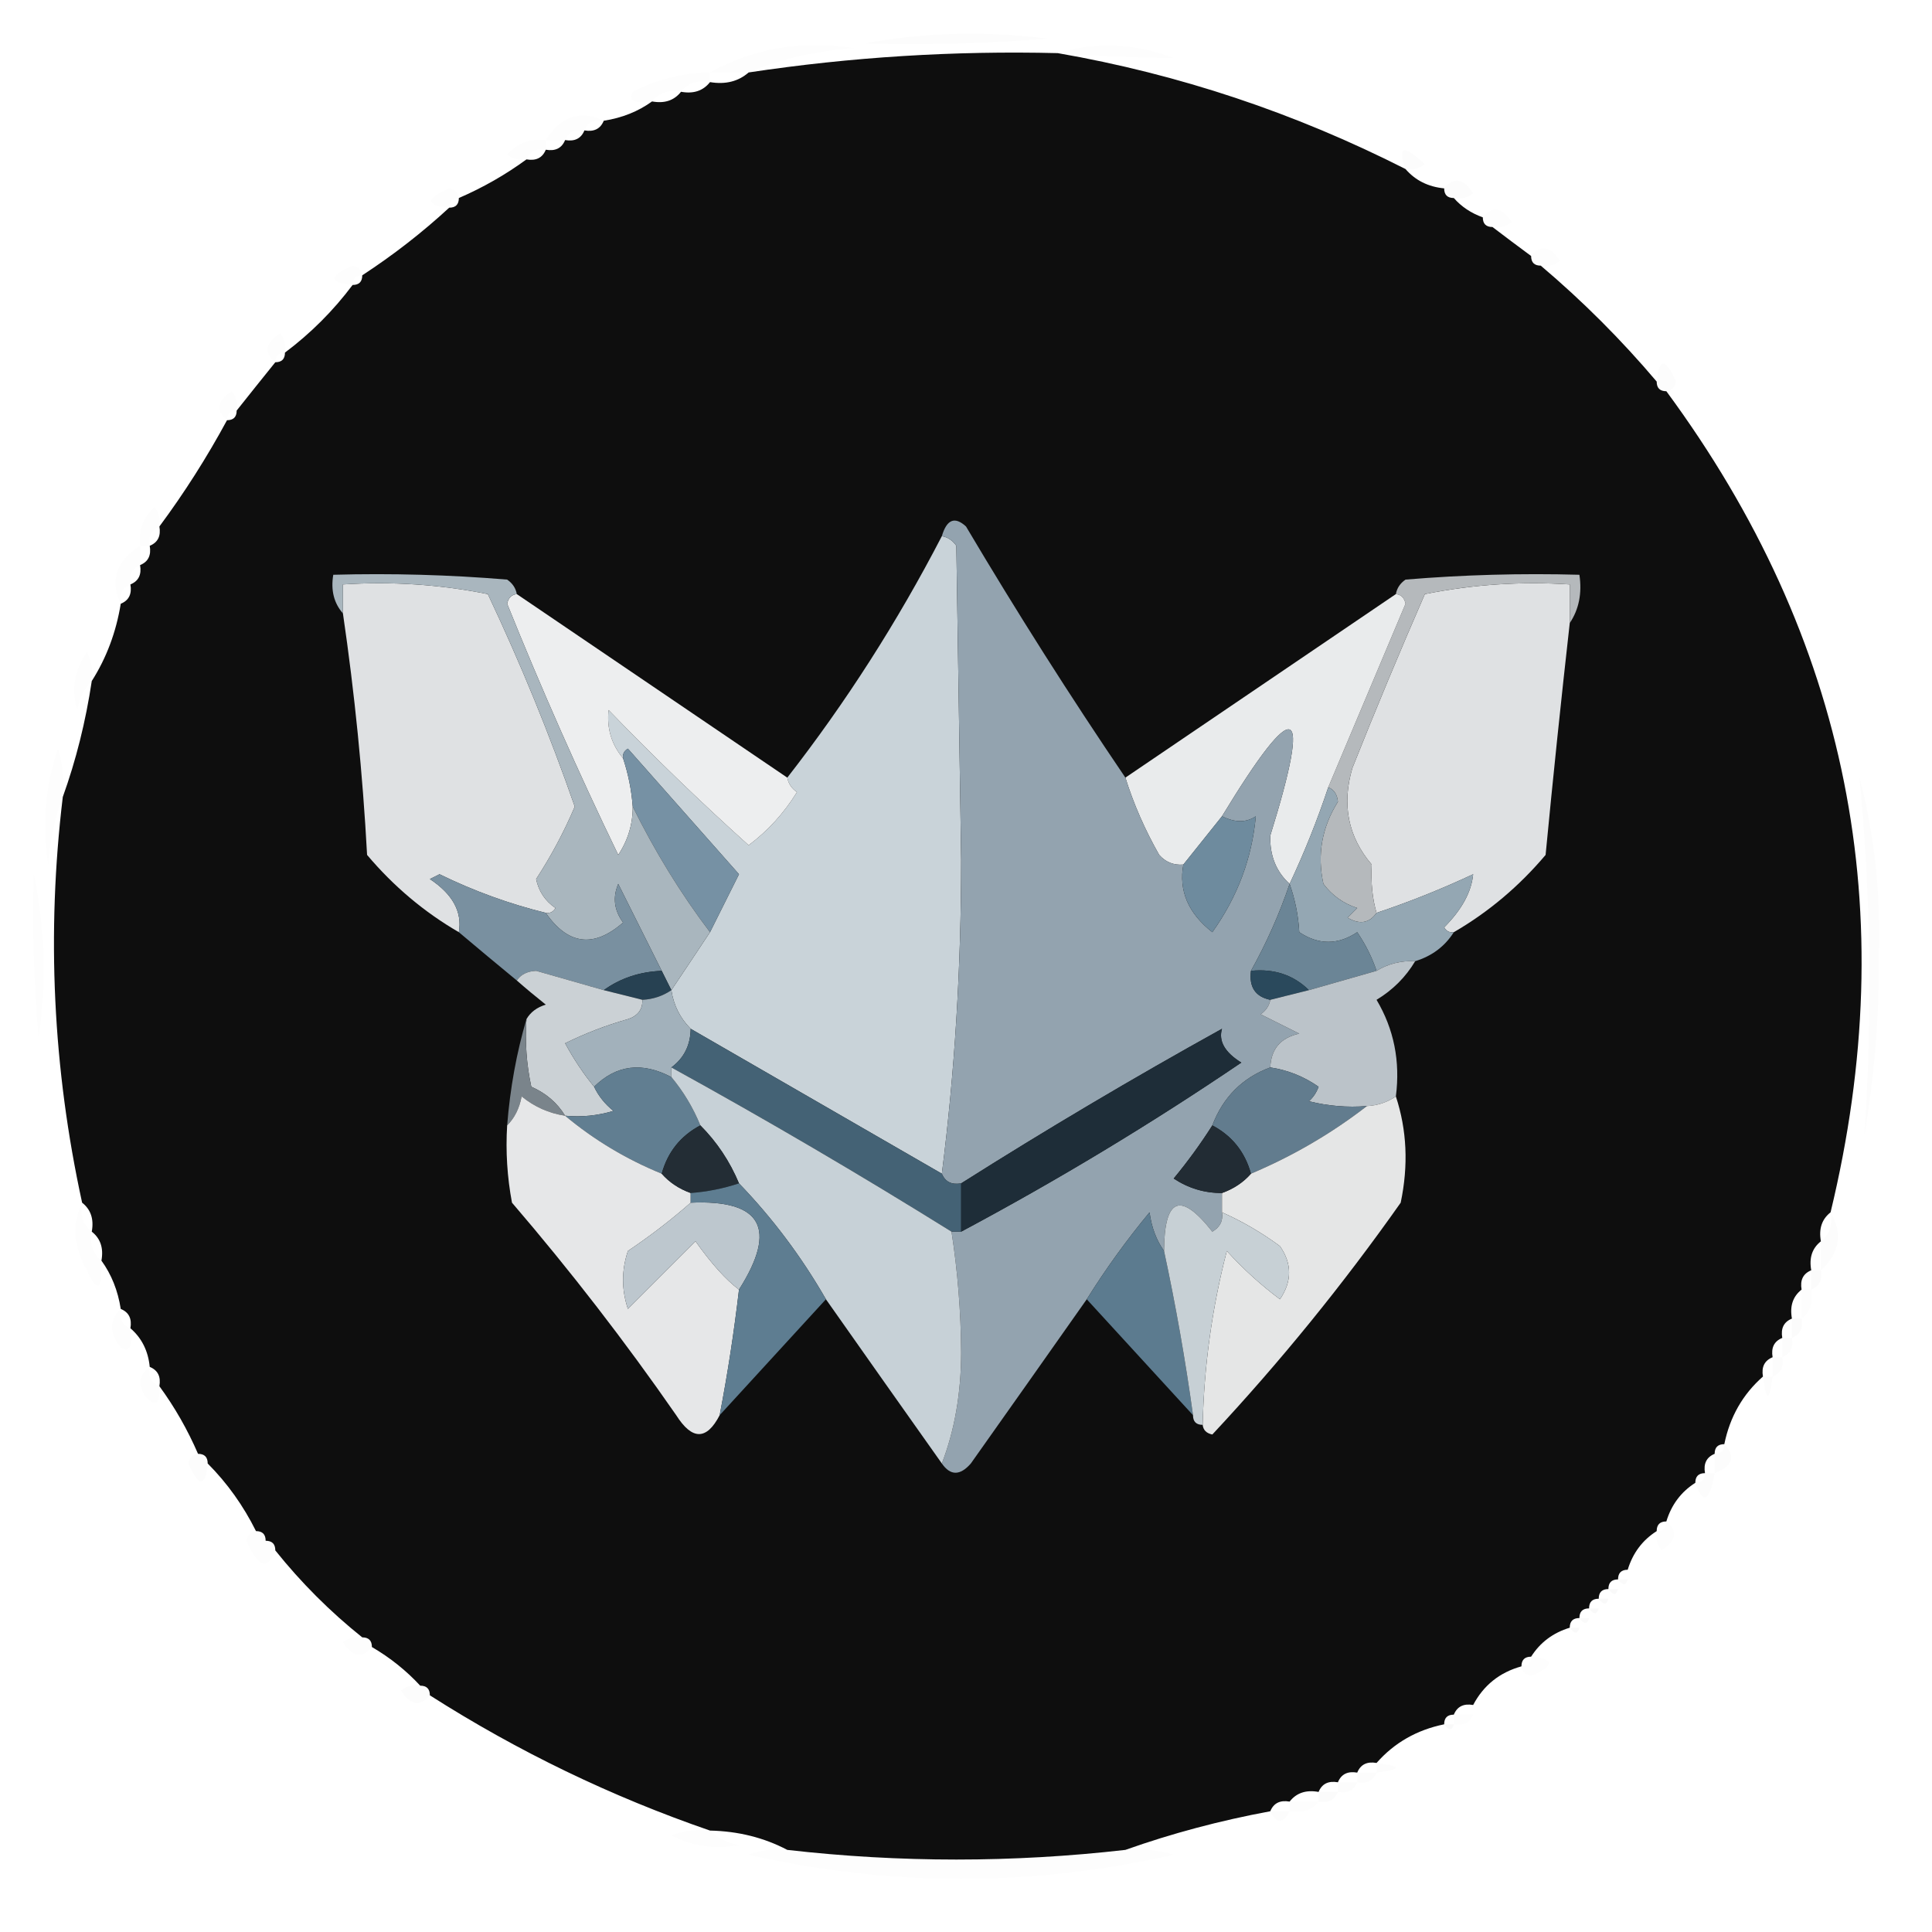 <?xml version="1.0" encoding="UTF-8"?>
<!DOCTYPE svg PUBLIC "-//W3C//DTD SVG 1.1//EN" "http://www.w3.org/Graphics/SVG/1.1/DTD/svg11.dtd">
<svg xmlns="http://www.w3.org/2000/svg" version="1.1" width="200px" height="200px" style="shape-rendering:geometricPrecision; text-rendering:geometricPrecision; image-rendering:optimizeQuality; fill-rule:evenodd; clip-rule:evenodd" xmlns:xlink="http://www.w3.org/1999/xlink">
<g><path style="opacity:0.014" fill="#000000" d="M 89.5,4.5 C 95.653,3.347 101.986,3.18 108.5,4C 102.175,4.5 95.842,4.666 89.5,4.5 Z"/></g>
<g><path style="opacity:0.011" fill="#000000" d="M 77.5,7.5 C 76.167,7.5 74.833,7.5 73.5,7.5C 78.112,4.961 83.112,4.128 88.5,5C 84.57,5.242 80.903,6.075 77.5,7.5 Z"/></g>
<g><path style="opacity:0.011" fill="#000000" d="M 109.5,5.5 C 113.389,4.306 117.389,4.472 121.5,6C 117.525,5.983 113.525,5.816 109.5,5.5 Z"/></g>
<g><path style="opacity:0.991" fill="#0d0d0d" d="M 109.5,5.5 C 122.04,7.68 134.04,11.68 145.5,17.5C 146.514,18.674 147.847,19.34 149.5,19.5C 149.5,20.167 149.833,20.5 150.5,20.5C 151.29,21.401 152.29,22.068 153.5,22.5C 153.5,23.167 153.833,23.5 154.5,23.5C 155.795,24.488 157.128,25.488 158.5,26.5C 158.5,27.167 158.833,27.5 159.5,27.5C 163.833,31.167 167.833,35.167 171.5,39.5C 171.5,40.167 171.833,40.5 172.5,40.5C 191.346,66.065 197.013,94.399 189.5,125.5C 188.596,126.209 188.263,127.209 188.5,128.5C 187.596,129.209 187.263,130.209 187.5,131.5C 186.662,131.842 186.328,132.508 186.5,133.5C 185.596,134.209 185.263,135.209 185.5,136.5C 184.662,136.842 184.328,137.508 184.5,138.5C 183.662,138.842 183.328,139.508 183.5,140.5C 182.662,140.842 182.328,141.508 182.5,142.5C 180.412,144.336 179.079,146.669 178.5,149.5C 177.833,149.5 177.5,149.833 177.5,150.5C 176.662,150.842 176.328,151.508 176.5,152.5C 175.833,152.5 175.5,152.833 175.5,153.5C 174.026,154.436 173.026,155.77 172.5,157.5C 171.833,157.5 171.5,157.833 171.5,158.5C 170.026,159.436 169.026,160.77 168.5,162.5C 167.833,162.5 167.5,162.833 167.5,163.5C 166.833,163.5 166.5,163.833 166.5,164.5C 165.833,164.5 165.5,164.833 165.5,165.5C 164.833,165.5 164.5,165.833 164.5,166.5C 163.833,166.5 163.5,166.833 163.5,167.5C 162.833,167.5 162.5,167.833 162.5,168.5C 160.77,169.026 159.436,170.026 158.5,171.5C 157.833,171.5 157.5,171.833 157.5,172.5C 155.246,173.124 153.579,174.457 152.5,176.5C 151.508,176.328 150.842,176.662 150.5,177.5C 149.833,177.5 149.5,177.833 149.5,178.5C 146.669,179.079 144.336,180.412 142.5,182.5C 141.508,182.328 140.842,182.662 140.5,183.5C 139.508,183.328 138.842,183.662 138.5,184.5C 137.508,184.328 136.842,184.662 136.5,185.5C 135.209,185.263 134.209,185.596 133.5,186.5C 132.508,186.328 131.842,186.662 131.5,187.5C 126.288,188.467 121.288,189.8 116.5,191.5C 104.833,192.833 93.167,192.833 81.5,191.5C 79.095,190.232 76.428,189.565 73.5,189.5C 63.289,185.984 53.623,181.317 44.5,175.5C 44.5,174.833 44.167,174.5 43.5,174.5C 42.055,172.937 40.389,171.604 38.5,170.5C 38.5,169.833 38.167,169.5 37.5,169.5C 34.167,166.833 31.167,163.833 28.5,160.5C 28.5,159.833 28.167,159.5 27.5,159.5C 27.5,158.833 27.167,158.5 26.5,158.5C 25.189,155.865 23.522,153.531 21.5,151.5C 21.5,150.833 21.167,150.5 20.5,150.5C 19.416,147.996 18.083,145.663 16.5,143.5C 16.672,142.508 16.338,141.842 15.5,141.5C 15.34,139.847 14.674,138.514 13.5,137.5C 13.672,136.508 13.338,135.842 12.5,135.5C 12.204,133.597 11.537,131.93 10.5,130.5C 10.737,129.209 10.404,128.209 9.5,127.5C 9.737,126.209 9.404,125.209 8.5,124.5C 5.47,110.619 4.803,96.619 6.5,82.5C 7.868,78.702 8.868,74.702 9.5,70.5C 11.02,68.11 12.02,65.443 12.5,62.5C 13.338,62.158 13.672,61.492 13.5,60.5C 14.338,60.158 14.672,59.492 14.5,58.5C 15.338,58.158 15.672,57.492 15.5,56.5C 16.338,56.158 16.672,55.492 16.5,54.5C 19.069,51.039 21.403,47.372 23.5,43.5C 24.167,43.5 24.5,43.167 24.5,42.5C 25.803,40.858 27.136,39.191 28.5,37.5C 29.167,37.5 29.5,37.167 29.5,36.5C 32.167,34.5 34.5,32.167 36.5,29.5C 37.167,29.5 37.5,29.167 37.5,28.5C 40.72,26.397 43.72,24.064 46.5,21.5C 47.167,21.5 47.5,21.167 47.5,20.5C 50.004,19.416 52.337,18.083 54.5,16.5C 55.492,16.672 56.158,16.338 56.5,15.5C 57.492,15.672 58.158,15.338 58.5,14.5C 59.492,14.672 60.158,14.338 60.5,13.5C 61.492,13.672 62.158,13.338 62.5,12.5C 64.403,12.204 66.07,11.537 67.5,10.5C 68.791,10.737 69.791,10.404 70.5,9.5C 71.791,9.737 72.791,9.404 73.5,8.5C 75.099,8.768 76.432,8.434 77.5,7.5C 88.098,5.903 98.765,5.237 109.5,5.5 Z"/></g>
<g><path style="opacity:0.011" fill="#000000" d="M 73.5,7.5 C 73.5,7.833 73.5,8.167 73.5,8.5C 72.209,8.263 71.209,8.596 70.5,9.5C 69.209,9.263 68.209,9.596 67.5,10.5C 65.653,10.766 64.986,10.432 65.5,9.5C 68.02,8.215 70.687,7.548 73.5,7.5 Z"/></g>
<g><path style="opacity:0.011" fill="#000000" d="M 62.5,12.5 C 61.508,12.328 60.842,12.662 60.5,13.5C 59.508,13.328 58.842,13.662 58.5,14.5C 57.833,14.5 57.167,14.5 56.5,14.5C 58.085,12.018 60.085,11.352 62.5,12.5 Z"/></g>
<g><path style="opacity:0.01" fill="#000000" d="M 56.5,14.5 C 56.5,14.833 56.5,15.167 56.5,15.5C 55.508,15.328 54.842,15.662 54.5,16.5C 53.761,16.631 53.094,16.464 52.5,16C 53.563,14.812 54.897,14.312 56.5,14.5 Z"/></g>
<g><path style="opacity:0.012" fill="#000000" d="M 145.5,17.5 C 144.632,15.108 145.299,14.941 147.5,17C 146.906,17.464 146.239,17.631 145.5,17.5 Z"/></g>
<g><path style="opacity:0.012" fill="#000000" d="M 149.5,19.5 C 150.497,18.288 151.497,18.454 152.5,20C 151.906,20.464 151.239,20.631 150.5,20.5C 149.833,20.5 149.5,20.167 149.5,19.5 Z"/></g>
<g><path style="opacity:0.011" fill="#000000" d="M 47.5,20.5 C 46.833,20.5 46.5,20.833 46.5,21.5C 44.025,21.253 44.025,20.587 46.5,19.5C 47.107,19.624 47.44,19.957 47.5,20.5 Z"/></g>
<g><path style="opacity:0.011" fill="#000000" d="M 153.5,22.5 C 154.497,21.288 155.497,21.454 156.5,23C 155.906,23.464 155.239,23.631 154.5,23.5C 153.833,23.5 153.5,23.167 153.5,22.5 Z"/></g>
<g><path style="opacity:0.011" fill="#000000" d="M 158.5,26.5 C 159.497,25.288 160.497,25.454 161.5,27C 160.906,27.464 160.239,27.631 159.5,27.5C 158.833,27.5 158.5,27.167 158.5,26.5 Z"/></g>
<g><path style="opacity:0.008" fill="#000000" d="M 37.5,28.5 C 36.833,28.5 36.5,28.833 36.5,29.5C 34.025,29.253 34.025,28.587 36.5,27.5C 37.107,27.624 37.44,27.957 37.5,28.5 Z"/></g>
<g><path style="opacity:0.008" fill="#000000" d="M 29.5,36.5 C 28.833,36.5 28.5,36.833 28.5,37.5C 27.288,36.503 27.454,35.503 29,34.5C 29.464,35.094 29.631,35.761 29.5,36.5 Z"/></g>
<g><path style="opacity:0.013" fill="#000000" d="M 172.5,40.5 C 171.833,40.5 171.5,40.167 171.5,39.5C 171.747,37.025 172.413,37.025 173.5,39.5C 173.376,40.107 173.043,40.44 172.5,40.5 Z"/></g>
<g><path style="opacity:0.011" fill="#000000" d="M 24.5,42.5 C 23.833,42.5 23.5,42.833 23.5,43.5C 22.288,42.503 22.454,41.503 24,40.5C 24.464,41.094 24.631,41.761 24.5,42.5 Z"/></g>
<g><path style="opacity:0.01" fill="#000000" d="M 16.5,54.5 C 15.662,54.842 15.328,55.508 15.5,56.5C 15.167,56.5 14.833,56.5 14.5,56.5C 14.312,54.897 14.812,53.563 16,52.5C 16.464,53.094 16.631,53.761 16.5,54.5 Z"/></g>
<g><path style="opacity:0.01" fill="#000000" d="M 14.5,56.5 C 14.5,57.167 14.5,57.833 14.5,58.5C 13.662,58.842 13.328,59.508 13.5,60.5C 12.662,60.842 12.328,61.508 12.5,62.5C 11.352,60.085 12.018,58.085 14.5,56.5 Z"/></g>
<g><path style="opacity:1" fill="#c9d3d9" d="M 97.5,55.5 C 98.117,55.611 98.617,55.944 99,56.5C 99.167,67.333 99.333,78.167 99.5,89C 99.499,100.188 98.832,111.021 97.5,121.5C 88.833,116.5 80.167,111.5 71.5,106.5C 70.4,105.395 69.733,104.062 69.5,102.5C 70.82,100.537 72.153,98.537 73.5,96.5C 74.487,94.527 75.487,92.527 76.5,90.5C 72.667,86.167 68.833,81.833 65,77.5C 64.601,77.728 64.435,78.062 64.5,78.5C 63.297,77.058 62.797,75.391 63,73.5C 67.681,78.349 72.515,83.015 77.5,87.5C 79.507,85.992 81.174,84.158 82.5,82C 81.944,81.617 81.611,81.117 81.5,80.5C 87.568,72.712 92.901,64.379 97.5,55.5 Z"/></g>
<g><path style="opacity:1" fill="#dfe1e3" d="M 162.5,64.5 C 161.602,72.483 160.768,80.483 160,88.5C 157.253,91.754 154.086,94.42 150.5,96.5C 150.062,96.565 149.728,96.399 149.5,96C 151.326,94.165 152.326,92.331 152.5,90.5C 149.222,92.035 145.889,93.369 142.5,94.5C 142.071,93.047 141.904,91.381 142,89.5C 139.55,86.622 138.884,83.288 140,79.5C 142.402,73.46 144.902,67.46 147.5,61.5C 152.456,60.506 157.456,60.172 162.5,60.5C 162.5,61.833 162.5,63.167 162.5,64.5 Z"/></g>
<g><path style="opacity:0.011" fill="#000000" d="M 9.5,70.5 C 8.732,71.263 8.232,72.263 8,73.5C 7.365,71.365 7.699,69.365 9,67.5C 9.483,68.448 9.649,69.448 9.5,70.5 Z"/></g>
<g><path style="opacity:1" fill="#b5b9bc" d="M 162.5,64.5 C 162.5,63.167 162.5,61.833 162.5,60.5C 157.456,60.172 152.456,60.506 147.5,61.5C 144.902,67.46 142.402,73.46 140,79.5C 138.884,83.288 139.55,86.622 142,89.5C 141.904,91.381 142.071,93.047 142.5,94.5C 141.749,95.573 140.749,95.74 139.5,95C 139.833,94.667 140.167,94.333 140.5,94C 139.069,93.535 137.903,92.701 137,91.5C 136.336,88.484 136.836,85.651 138.5,83C 138.43,82.235 138.097,81.735 137.5,81.5C 140.159,75.196 142.826,68.862 145.5,62.5C 145.376,61.893 145.043,61.56 144.5,61.5C 144.611,60.883 144.944,60.383 145.5,60C 151.491,59.501 157.491,59.334 163.5,59.5C 163.784,61.415 163.451,63.081 162.5,64.5 Z"/></g>
<g><path style="opacity:1" fill="#edeeef" d="M 53.5,61.5 C 62.833,67.833 72.167,74.167 81.5,80.5C 81.611,81.117 81.944,81.617 82.5,82C 81.174,84.158 79.507,85.992 77.5,87.5C 72.515,83.015 67.681,78.349 63,73.5C 62.797,75.391 63.297,77.058 64.5,78.5C 65.038,80.117 65.371,81.784 65.5,83.5C 65.509,85.308 65.009,86.975 64,88.5C 59.883,79.992 56.05,71.326 52.5,62.5C 52.624,61.893 52.957,61.56 53.5,61.5 Z"/></g>
<g><path style="opacity:1" fill="#e9ebec" d="M 144.5,61.5 C 145.043,61.56 145.376,61.893 145.5,62.5C 142.826,68.862 140.159,75.196 137.5,81.5C 136.361,84.918 135.028,88.251 133.5,91.5C 132.102,90.223 131.436,88.557 131.5,86.5C 135.844,72.535 134.178,71.868 126.5,84.5C 125.167,86.167 123.833,87.833 122.5,89.5C 121.504,89.586 120.671,89.252 120,88.5C 118.519,85.89 117.352,83.223 116.5,80.5C 125.833,74.167 135.167,67.833 144.5,61.5 Z"/></g>
<g><path style="opacity:0.011" fill="#000000" d="M 6.5,82.5 C 5.686,84.631 5.186,86.964 5,89.5C 4.342,85.428 4.675,81.428 6,77.5C 6.494,79.134 6.66,80.801 6.5,82.5 Z"/></g>
<g><path style="opacity:1" fill="#dfe1e3" d="M 56.5,94.5 C 52.716,93.571 49.049,92.238 45.5,90.5C 45.167,90.667 44.833,90.833 44.5,91C 46.861,92.562 47.861,94.395 47.5,96.5C 43.913,94.42 40.747,91.754 38,88.5C 37.548,80.118 36.715,71.785 35.5,63.5C 35.5,62.5 35.5,61.5 35.5,60.5C 40.544,60.172 45.544,60.506 50.5,61.5C 53.892,68.678 56.892,76.011 59.5,83.5C 58.39,86.112 57.057,88.612 55.5,91C 55.759,92.261 56.426,93.261 57.5,94C 57.272,94.399 56.938,94.565 56.5,94.5 Z"/></g>
<g><path style="opacity:0.012" fill="#000000" d="M 192.5,80.5 C 194.045,86.419 194.711,92.586 194.5,99C 194.542,105.221 194.042,111.387 193,117.5C 193.832,105.174 193.665,92.84 192.5,80.5 Z"/></g>
<g><path style="opacity:1" fill="#7691a4" d="M 73.5,96.5 C 70.478,92.515 67.812,88.181 65.5,83.5C 65.371,81.784 65.038,80.117 64.5,78.5C 64.435,78.062 64.601,77.728 65,77.5C 68.833,81.833 72.667,86.167 76.5,90.5C 75.487,92.527 74.487,94.527 73.5,96.5 Z"/></g>
<g><path style="opacity:0.009" fill="#000000" d="M 3.5,90.5 C 4.652,95.985 4.818,101.651 4,107.5C 3.501,101.843 3.334,96.176 3.5,90.5 Z"/></g>
<g><path style="opacity:1" fill="#93a3af" d="M 116.5,80.5 C 117.352,83.223 118.519,85.89 120,88.5C 120.671,89.252 121.504,89.586 122.5,89.5C 122.007,92.213 123.007,94.546 125.5,96.5C 128.105,92.845 129.605,88.845 130,84.5C 129.014,85.171 127.847,85.171 126.5,84.5C 134.178,71.868 135.844,72.535 131.5,86.5C 131.436,88.557 132.102,90.223 133.5,91.5C 132.441,94.618 131.108,97.618 129.5,100.5C 129.285,102.179 129.952,103.179 131.5,103.5C 131.389,104.117 131.056,104.617 130.5,105C 131.833,105.667 133.167,106.333 134.5,107C 132.574,107.422 131.574,108.589 131.5,110.5C 128.622,111.562 126.622,113.562 125.5,116.5C 124.298,118.392 122.965,120.226 121.5,122C 123.025,123.009 124.692,123.509 126.5,123.5C 126.5,124.167 126.5,124.833 126.5,125.5C 126.631,126.376 126.298,127.043 125.5,127.5C 122.201,123.309 120.535,123.976 120.5,129.5C 119.71,128.391 119.21,127.058 119,125.5C 116.615,128.379 114.448,131.379 112.5,134.5C 108.525,140.149 104.525,145.815 100.5,151.5C 99.386,152.776 98.386,152.776 97.5,151.5C 98.823,148.062 99.49,144.229 99.5,140C 99.47,135.752 99.136,131.586 98.5,127.5C 98.833,127.5 99.167,127.5 99.5,127.5C 109.471,122.181 119.138,116.347 128.5,110C 126.792,108.938 126.126,107.771 126.5,106.5C 117.307,111.593 108.307,116.926 99.5,122.5C 98.508,122.672 97.842,122.338 97.5,121.5C 98.832,111.021 99.499,100.188 99.5,89C 99.333,78.167 99.167,67.333 99,56.5C 98.617,55.944 98.117,55.611 97.5,55.5C 98.008,53.767 98.841,53.434 100,54.5C 105.275,63.4 110.775,72.067 116.5,80.5 Z"/></g>
<g><path style="opacity:1" fill="#6e8b9e" d="M 126.5,84.5 C 127.847,85.171 129.014,85.171 130,84.5C 129.605,88.845 128.105,92.845 125.5,96.5C 123.007,94.546 122.007,92.213 122.5,89.5C 123.833,87.833 125.167,86.167 126.5,84.5 Z"/></g>
<g><path style="opacity:1" fill="#a9b6be" d="M 53.5,61.5 C 52.957,61.56 52.624,61.893 52.5,62.5C 56.05,71.326 59.883,79.992 64,88.5C 65.009,86.975 65.509,85.308 65.5,83.5C 67.812,88.181 70.478,92.515 73.5,96.5C 72.153,98.537 70.82,100.537 69.5,102.5C 69.167,101.833 68.833,101.167 68.5,100.5C 66.998,97.495 65.498,94.495 64,91.5C 63.405,92.899 63.572,94.232 64.5,95.5C 61.47,98.158 58.803,97.825 56.5,94.5C 56.938,94.565 57.272,94.399 57.5,94C 56.426,93.261 55.759,92.261 55.5,91C 57.057,88.612 58.39,86.112 59.5,83.5C 56.892,76.011 53.892,68.678 50.5,61.5C 45.544,60.506 40.544,60.172 35.5,60.5C 35.5,61.5 35.5,62.5 35.5,63.5C 34.566,62.432 34.232,61.099 34.5,59.5C 40.509,59.334 46.509,59.501 52.5,60C 53.056,60.383 53.389,60.883 53.5,61.5 Z"/></g>
<g><path style="opacity:1" fill="#94a7b3" d="M 137.5,81.5 C 138.097,81.735 138.43,82.235 138.5,83C 136.836,85.651 136.336,88.484 137,91.5C 137.903,92.701 139.069,93.535 140.5,94C 140.167,94.333 139.833,94.667 139.5,95C 140.749,95.74 141.749,95.573 142.5,94.5C 145.889,93.369 149.222,92.035 152.5,90.5C 152.326,92.331 151.326,94.165 149.5,96C 149.728,96.399 150.062,96.565 150.5,96.5C 149.564,97.974 148.23,98.974 146.5,99.5C 145.041,99.433 143.708,99.766 142.5,100.5C 142.029,99.099 141.362,97.766 140.5,96.5C 138.5,97.833 136.5,97.833 134.5,96.5C 134.405,94.785 134.072,93.119 133.5,91.5C 135.028,88.251 136.361,84.918 137.5,81.5 Z"/></g>
<g><path style="opacity:1" fill="#7990a0" d="M 56.5,94.5 C 58.803,97.825 61.47,98.158 64.5,95.5C 63.572,94.232 63.405,92.899 64,91.5C 65.498,94.495 66.998,97.495 68.5,100.5C 66.214,100.595 64.214,101.262 62.5,102.5C 60.184,101.84 57.851,101.173 55.5,100.5C 54.584,100.543 53.917,100.876 53.5,101.5C 51.46,99.823 49.46,98.156 47.5,96.5C 47.861,94.395 46.861,92.562 44.5,91C 44.833,90.833 45.167,90.667 45.5,90.5C 49.049,92.238 52.716,93.571 56.5,94.5 Z"/></g>
<g><path style="opacity:1" fill="#6b8596" d="M 133.5,91.5 C 134.072,93.119 134.405,94.785 134.5,96.5C 136.5,97.833 138.5,97.833 140.5,96.5C 141.362,97.766 142.029,99.099 142.5,100.5C 140.167,101.167 137.833,101.833 135.5,102.5C 133.898,100.926 131.898,100.259 129.5,100.5C 131.108,97.618 132.441,94.618 133.5,91.5 Z"/></g>
<g><path style="opacity:1" fill="#274152" d="M 68.5,100.5 C 68.833,101.167 69.167,101.833 69.5,102.5C 68.609,103.11 67.609,103.443 66.5,103.5C 65.167,103.167 63.833,102.833 62.5,102.5C 64.214,101.262 66.214,100.595 68.5,100.5 Z"/></g>
<g><path style="opacity:1" fill="#2a495c" d="M 129.5,100.5 C 131.898,100.259 133.898,100.926 135.5,102.5C 134.167,102.833 132.833,103.167 131.5,103.5C 129.952,103.179 129.285,102.179 129.5,100.5 Z"/></g>
<g><path style="opacity:1" fill="#cbd1d5" d="M 62.5,102.5 C 63.833,102.833 65.167,103.167 66.5,103.5C 66.53,104.497 66.03,105.164 65,105.5C 62.755,106.137 60.588,106.97 58.5,108C 59.399,109.652 60.399,111.152 61.5,112.5C 61.953,113.458 62.62,114.292 63.5,115C 61.866,115.494 60.199,115.66 58.5,115.5C 57.685,114.163 56.519,113.163 55,112.5C 54.503,110.19 54.337,107.857 54.5,105.5C 54.917,104.778 55.584,104.278 56.5,104C 55.429,103.148 54.429,102.315 53.5,101.5C 53.917,100.876 54.584,100.543 55.5,100.5C 57.851,101.173 60.184,101.84 62.5,102.5 Z"/></g>
<g><path style="opacity:1" fill="#bbc3c9" d="M 146.5,99.5 C 145.521,101.145 144.188,102.479 142.5,103.5C 144.301,106.535 144.968,109.869 144.5,113.5C 143.609,114.11 142.609,114.443 141.5,114.5C 139.473,114.662 137.473,114.495 135.5,114C 135.957,113.586 136.291,113.086 136.5,112.5C 134.978,111.438 133.312,110.771 131.5,110.5C 131.574,108.589 132.574,107.422 134.5,107C 133.167,106.333 131.833,105.667 130.5,105C 131.056,104.617 131.389,104.117 131.5,103.5C 132.833,103.167 134.167,102.833 135.5,102.5C 137.833,101.833 140.167,101.167 142.5,100.5C 143.708,99.766 145.041,99.433 146.5,99.5 Z"/></g>
<g><path style="opacity:1" fill="#a2b1bb" d="M 69.5,102.5 C 69.733,104.062 70.4,105.395 71.5,106.5C 71.473,108.199 70.806,109.533 69.5,110.5C 69.5,110.833 69.5,111.167 69.5,111.5C 66.466,109.898 63.799,110.231 61.5,112.5C 60.399,111.152 59.399,109.652 58.5,108C 60.588,106.97 62.755,106.137 65,105.5C 66.03,105.164 66.53,104.497 66.5,103.5C 67.609,103.443 68.609,103.11 69.5,102.5 Z"/></g>
<g><path style="opacity:1" fill="#7a848b" d="M 54.5,105.5 C 54.337,107.857 54.503,110.19 55,112.5C 56.519,113.163 57.685,114.163 58.5,115.5C 56.83,115.249 55.33,114.582 54,113.5C 53.768,114.737 53.268,115.737 52.5,116.5C 52.808,112.64 53.475,108.974 54.5,105.5 Z"/></g>
<g><path style="opacity:1" fill="#617e91" d="M 69.5,111.5 C 70.751,113.001 71.751,114.668 72.5,116.5C 70.457,117.579 69.124,119.246 68.5,121.5C 64.827,120 61.494,118 58.5,115.5C 60.199,115.66 61.866,115.494 63.5,115C 62.62,114.292 61.953,113.458 61.5,112.5C 63.799,110.231 66.466,109.898 69.5,111.5 Z"/></g>
<g><path style="opacity:1" fill="#446275" d="M 71.5,106.5 C 80.167,111.5 88.833,116.5 97.5,121.5C 97.842,122.338 98.508,122.672 99.5,122.5C 99.5,124.167 99.5,125.833 99.5,127.5C 99.167,127.5 98.833,127.5 98.5,127.5C 88.998,121.581 79.331,115.914 69.5,110.5C 70.806,109.533 71.473,108.199 71.5,106.5 Z"/></g>
<g><path style="opacity:1" fill="#627c8e" d="M 131.5,110.5 C 133.312,110.771 134.978,111.438 136.5,112.5C 136.291,113.086 135.957,113.586 135.5,114C 137.473,114.495 139.473,114.662 141.5,114.5C 137.836,117.335 133.836,119.668 129.5,121.5C 128.876,119.246 127.543,117.579 125.5,116.5C 126.622,113.562 128.622,111.562 131.5,110.5 Z"/></g>
<g><path style="opacity:1" fill="#1e2d38" d="M 99.5,127.5 C 99.5,125.833 99.5,124.167 99.5,122.5C 108.307,116.926 117.307,111.593 126.5,106.5C 126.126,107.771 126.792,108.938 128.5,110C 119.138,116.347 109.471,122.181 99.5,127.5 Z"/></g>
<g><path style="opacity:1" fill="#e6e7e8" d="M 58.5,115.5 C 61.494,118 64.827,120 68.5,121.5C 69.29,122.401 70.29,123.068 71.5,123.5C 71.5,123.833 71.5,124.167 71.5,124.5C 69.492,126.268 67.326,127.934 65,129.5C 64.333,131.5 64.333,133.5 65,135.5C 67.333,133.167 69.667,130.833 72,128.5C 73.65,130.824 75.15,132.491 76.5,133.5C 75.993,137.86 75.327,142.193 74.5,146.5C 73.15,149.106 71.65,149.106 70,146.5C 64.716,138.881 59.049,131.548 53,124.5C 52.503,121.854 52.336,119.187 52.5,116.5C 53.268,115.737 53.768,114.737 54,113.5C 55.33,114.582 56.83,115.249 58.5,115.5 Z"/></g>
<g><path style="opacity:1" fill="#e5e6e6" d="M 144.5,113.5 C 145.643,116.976 145.81,120.642 145,124.5C 139.038,132.959 132.538,140.959 125.5,148.5C 124.893,148.376 124.56,148.043 124.5,147.5C 124.643,141.375 125.476,135.375 127,129.5C 128.684,131.351 130.517,133.018 132.5,134.5C 133.76,132.647 133.76,130.814 132.5,129C 130.612,127.606 128.612,126.44 126.5,125.5C 126.5,124.833 126.5,124.167 126.5,123.5C 127.71,123.068 128.71,122.401 129.5,121.5C 133.836,119.668 137.836,117.335 141.5,114.5C 142.609,114.443 143.609,114.11 144.5,113.5 Z"/></g>
<g><path style="opacity:1" fill="#222c34" d="M 125.5,116.5 C 127.543,117.579 128.876,119.246 129.5,121.5C 128.71,122.401 127.71,123.068 126.5,123.5C 124.692,123.509 123.025,123.009 121.5,122C 122.965,120.226 124.298,118.392 125.5,116.5 Z"/></g>
<g><path style="opacity:1" fill="#c7d1d7" d="M 69.5,110.5 C 79.331,115.914 88.998,121.581 98.5,127.5C 99.136,131.586 99.47,135.752 99.5,140C 99.49,144.229 98.823,148.062 97.5,151.5C 93.468,145.81 89.468,140.143 85.5,134.5C 82.975,130.104 79.975,126.104 76.5,122.5C 75.551,120.223 74.218,118.223 72.5,116.5C 71.751,114.668 70.751,113.001 69.5,111.5C 69.5,111.167 69.5,110.833 69.5,110.5 Z"/></g>
<g><path style="opacity:1" fill="#232d35" d="M 72.5,116.5 C 74.218,118.223 75.551,120.223 76.5,122.5C 74.883,123.038 73.216,123.371 71.5,123.5C 70.29,123.068 69.29,122.401 68.5,121.5C 69.124,119.246 70.457,117.579 72.5,116.5 Z"/></g>
<g><path style="opacity:0.01" fill="#000000" d="M 8.5,124.5 C 8.263,125.791 8.596,126.791 9.5,127.5C 9.263,128.791 9.596,129.791 10.5,130.5C 10.588,133.598 10.088,133.932 9,131.5C 7.608,129.059 7.441,126.726 8.5,124.5 Z"/></g>
<g><path style="opacity:0.012" fill="#000000" d="M 189.5,125.5 C 190.794,127.68 190.461,129.68 188.5,131.5C 188.5,130.5 188.5,129.5 188.5,128.5C 189.404,127.791 189.737,126.791 189.5,125.5 Z"/></g>
<g><path style="opacity:1" fill="#bdc7ce" d="M 71.5,124.5 C 78.849,124.171 80.516,127.171 76.5,133.5C 75.15,132.491 73.65,130.824 72,128.5C 69.667,130.833 67.333,133.167 65,135.5C 64.333,133.5 64.333,131.5 65,129.5C 67.326,127.934 69.492,126.268 71.5,124.5 Z"/></g>
<g><path style="opacity:1" fill="#5e7d91" d="M 76.5,122.5 C 79.975,126.104 82.975,130.104 85.5,134.5C 81.833,138.5 78.167,142.5 74.5,146.5C 75.327,142.193 75.993,137.86 76.5,133.5C 80.516,127.171 78.849,124.171 71.5,124.5C 71.5,124.167 71.5,123.833 71.5,123.5C 73.216,123.371 74.883,123.038 76.5,122.5 Z"/></g>
<g><path style="opacity:0.016" fill="#000000" d="M 187.5,131.5 C 187.833,131.5 188.167,131.5 188.5,131.5C 188.672,132.492 188.338,133.158 187.5,133.5C 187.5,132.833 187.5,132.167 187.5,131.5 Z"/></g>
<g><path style="opacity:0.009" fill="#000000" d="M 186.5,133.5 C 186.833,133.5 187.167,133.5 187.5,133.5C 187.737,134.791 187.404,135.791 186.5,136.5C 186.5,135.5 186.5,134.5 186.5,133.5 Z"/></g>
<g><path style="opacity:1" fill="#5c7b8f" d="M 120.5,129.5 C 121.714,135.138 122.714,140.805 123.5,146.5C 119.833,142.5 116.167,138.5 112.5,134.5C 114.448,131.379 116.615,128.379 119,125.5C 119.21,127.058 119.71,128.391 120.5,129.5 Z"/></g>
<g><path style="opacity:0.01" fill="#000000" d="M 12.5,135.5 C 12.328,136.492 12.662,137.158 13.5,137.5C 13.766,139.347 13.432,140.014 12.5,139.5C 11.295,138.005 11.295,136.672 12.5,135.5 Z"/></g>
<g><path style="opacity:0.018" fill="#000000" d="M 185.5,136.5 C 185.833,136.5 186.167,136.5 186.5,136.5C 186.672,137.492 186.338,138.158 185.5,138.5C 185.5,137.833 185.5,137.167 185.5,136.5 Z"/></g>
<g><path style="opacity:1" fill="#c7d0d5" d="M 126.5,125.5 C 128.612,126.44 130.612,127.606 132.5,129C 133.76,130.814 133.76,132.647 132.5,134.5C 130.517,133.018 128.684,131.351 127,129.5C 125.476,135.375 124.643,141.375 124.5,147.5C 123.833,147.5 123.5,147.167 123.5,146.5C 122.714,140.805 121.714,135.138 120.5,129.5C 120.535,123.976 122.201,123.309 125.5,127.5C 126.298,127.043 126.631,126.376 126.5,125.5 Z"/></g>
<g><path style="opacity:0.014" fill="#000000" d="M 184.5,138.5 C 184.833,138.5 185.167,138.5 185.5,138.5C 185.672,139.492 185.338,140.158 184.5,140.5C 184.5,139.833 184.5,139.167 184.5,138.5 Z"/></g>
<g><path style="opacity:0.012" fill="#000000" d="M 183.5,140.5 C 183.833,140.5 184.167,140.5 184.5,140.5C 184.672,141.492 184.338,142.158 183.5,142.5C 183.5,141.833 183.5,141.167 183.5,140.5 Z"/></g>
<g><path style="opacity:0.01" fill="#000000" d="M 15.5,141.5 C 15.328,142.492 15.662,143.158 16.5,143.5C 16.607,145.379 16.107,145.712 15,144.5C 14.26,143.251 14.427,142.251 15.5,141.5 Z"/></g>
<g><path style="opacity:0.014" fill="#000000" d="M 182.5,142.5 C 182.833,142.5 183.167,142.5 183.5,142.5C 183.167,145.167 182.833,145.167 182.5,142.5 Z"/></g>
<g><path style="opacity:0.012" fill="#000000" d="M 178.5,149.5 C 179.715,150.779 179.382,151.779 177.5,152.5C 177.5,151.833 177.5,151.167 177.5,150.5C 178.167,150.5 178.5,150.167 178.5,149.5 Z"/></g>
<g><path style="opacity:0.012" fill="#000000" d="M 20.5,150.5 C 21.167,150.5 21.5,150.833 21.5,151.5C 21.253,153.975 20.587,153.975 19.5,151.5C 19.624,150.893 19.957,150.56 20.5,150.5 Z"/></g>
<g><path style="opacity:0.013" fill="#000000" d="M 176.5,152.5 C 176.833,152.5 177.167,152.5 177.5,152.5C 176.968,155.46 176.301,155.793 175.5,153.5C 176.167,153.5 176.5,153.167 176.5,152.5 Z"/></g>
<g><path style="opacity:0.011" fill="#000000" d="M 172.5,157.5 C 173.713,158.497 173.546,159.497 172,160.5C 171.536,159.906 171.369,159.239 171.5,158.5C 172.167,158.5 172.5,158.167 172.5,157.5 Z"/></g>
<g><path style="opacity:0.01" fill="#000000" d="M 26.5,158.5 C 27.167,158.5 27.5,158.833 27.5,159.5C 28.167,159.5 28.5,159.833 28.5,160.5C 27.715,162.592 26.715,162.259 25.5,159.5C 25.624,158.893 25.957,158.56 26.5,158.5 Z"/></g>
<g><path style="opacity:0.024" fill="#000000" d="M 168.5,162.5 C 169.833,163.167 169.833,163.167 168.5,162.5 Z"/></g>
<g><path style="opacity:0.02" fill="#000000" d="M 167.5,163.5 C 167.833,163.5 168.167,163.5 168.5,163.5C 168.315,164.17 167.981,164.17 167.5,163.5 Z"/></g>
<g><path style="opacity:0.024" fill="#000000" d="M 166.5,164.5 C 166.833,164.5 167.167,164.5 167.5,164.5C 167.315,165.17 166.981,165.17 166.5,164.5 Z"/></g>
<g><path style="opacity:0.027" fill="#000000" d="M 165.5,165.5 C 165.833,165.5 166.167,165.5 166.5,165.5C 166.315,166.17 165.981,166.17 165.5,165.5 Z"/></g>
<g><path style="opacity:0.024" fill="#000000" d="M 164.5,166.5 C 164.833,166.5 165.167,166.5 165.5,166.5C 165.315,167.17 164.981,167.17 164.5,166.5 Z"/></g>
<g><path style="opacity:0.02" fill="#000000" d="M 163.5,167.5 C 163.833,167.5 164.167,167.5 164.5,167.5C 164.315,168.17 163.981,168.17 163.5,167.5 Z"/></g>
<g><path style="opacity:0.024" fill="#000000" d="M 162.5,168.5 C 162.833,168.5 163.167,168.5 163.5,168.5C 163.315,169.17 162.981,169.17 162.5,168.5 Z"/></g>
<g><path style="opacity:0.009" fill="#000000" d="M 37.5,169.5 C 38.167,169.5 38.5,169.833 38.5,170.5C 37.503,171.713 36.503,171.546 35.5,170C 36.094,169.536 36.761,169.369 37.5,169.5 Z"/></g>
<g><path style="opacity:0.011" fill="#000000" d="M 158.5,171.5 C 160.975,171.747 160.975,172.413 158.5,173.5C 157.893,173.376 157.56,173.043 157.5,172.5C 158.167,172.5 158.5,172.167 158.5,171.5 Z"/></g>
<g><path style="opacity:0.013" fill="#000000" d="M 43.5,174.5 C 44.167,174.5 44.5,174.833 44.5,175.5C 43.503,176.713 42.503,176.546 41.5,175C 42.094,174.536 42.761,174.369 43.5,174.5 Z"/></g>
<g><path style="opacity:0.02" fill="#000000" d="M 152.5,176.5 C 153.833,177.167 153.833,177.167 152.5,176.5 Z"/></g>
<g><path style="opacity:0.01" fill="#000000" d="M 150.5,178.5 C 150.5,178.167 150.5,177.833 150.5,177.5C 151.167,177.5 151.833,177.5 152.5,177.5C 152.158,178.338 151.492,178.672 150.5,178.5 Z"/></g>
<g><path style="opacity:0.024" fill="#000000" d="M 149.5,178.5 C 149.833,178.5 150.167,178.5 150.5,178.5C 150.315,179.17 149.981,179.17 149.5,178.5 Z"/></g>
<g><path style="opacity:0.014" fill="#000000" d="M 142.5,183.5 C 142.5,183.167 142.5,182.833 142.5,182.5C 145.167,182.833 145.167,183.167 142.5,183.5 Z"/></g>
<g><path style="opacity:0.012" fill="#000000" d="M 140.5,184.5 C 140.5,184.167 140.5,183.833 140.5,183.5C 141.167,183.5 141.833,183.5 142.5,183.5C 142.158,184.338 141.492,184.672 140.5,184.5 Z"/></g>
<g><path style="opacity:0.014" fill="#000000" d="M 138.5,185.5 C 138.5,185.167 138.5,184.833 138.5,184.5C 139.167,184.5 139.833,184.5 140.5,184.5C 140.158,185.338 139.492,185.672 138.5,185.5 Z"/></g>
<g><path style="opacity:0.016" fill="#000000" d="M 136.5,186.5 C 136.5,186.167 136.5,185.833 136.5,185.5C 137.167,185.5 137.833,185.5 138.5,185.5C 138.158,186.338 137.492,186.672 136.5,186.5 Z"/></g>
<g><path style="opacity:0.01" fill="#000000" d="M 133.5,187.5 C 133.5,187.167 133.5,186.833 133.5,186.5C 134.5,186.5 135.5,186.5 136.5,186.5C 135.791,187.404 134.791,187.737 133.5,187.5 Z"/></g>
<g><path style="opacity:0.014" fill="#000000" d="M 131.5,187.5 C 132.167,187.5 132.833,187.5 133.5,187.5C 132.833,188.833 132.167,188.833 131.5,187.5 Z"/></g>
<g><path style="opacity:0.01" fill="#000000" d="M 73.5,189.5 C 74.263,190.268 75.263,190.768 76.5,191C 74.087,191.484 71.754,191.15 69.5,190C 70.793,189.51 72.127,189.343 73.5,189.5 Z"/></g>
<g><path style="opacity:0.011" fill="#000000" d="M 81.5,191.5 C 87.092,192.993 92.926,193.659 99,193.5C 105.074,193.659 110.908,192.993 116.5,191.5C 118.199,191.34 119.866,191.506 121.5,192C 106.826,195.333 92.159,195.333 77.5,192C 78.793,191.51 80.127,191.343 81.5,191.5 Z M 81.5,191.5 C 93.167,192.833 104.833,192.833 116.5,191.5C 110.908,192.993 105.074,193.659 99,193.5C 92.926,193.659 87.092,192.993 81.5,191.5 Z"/></g>
</svg>
